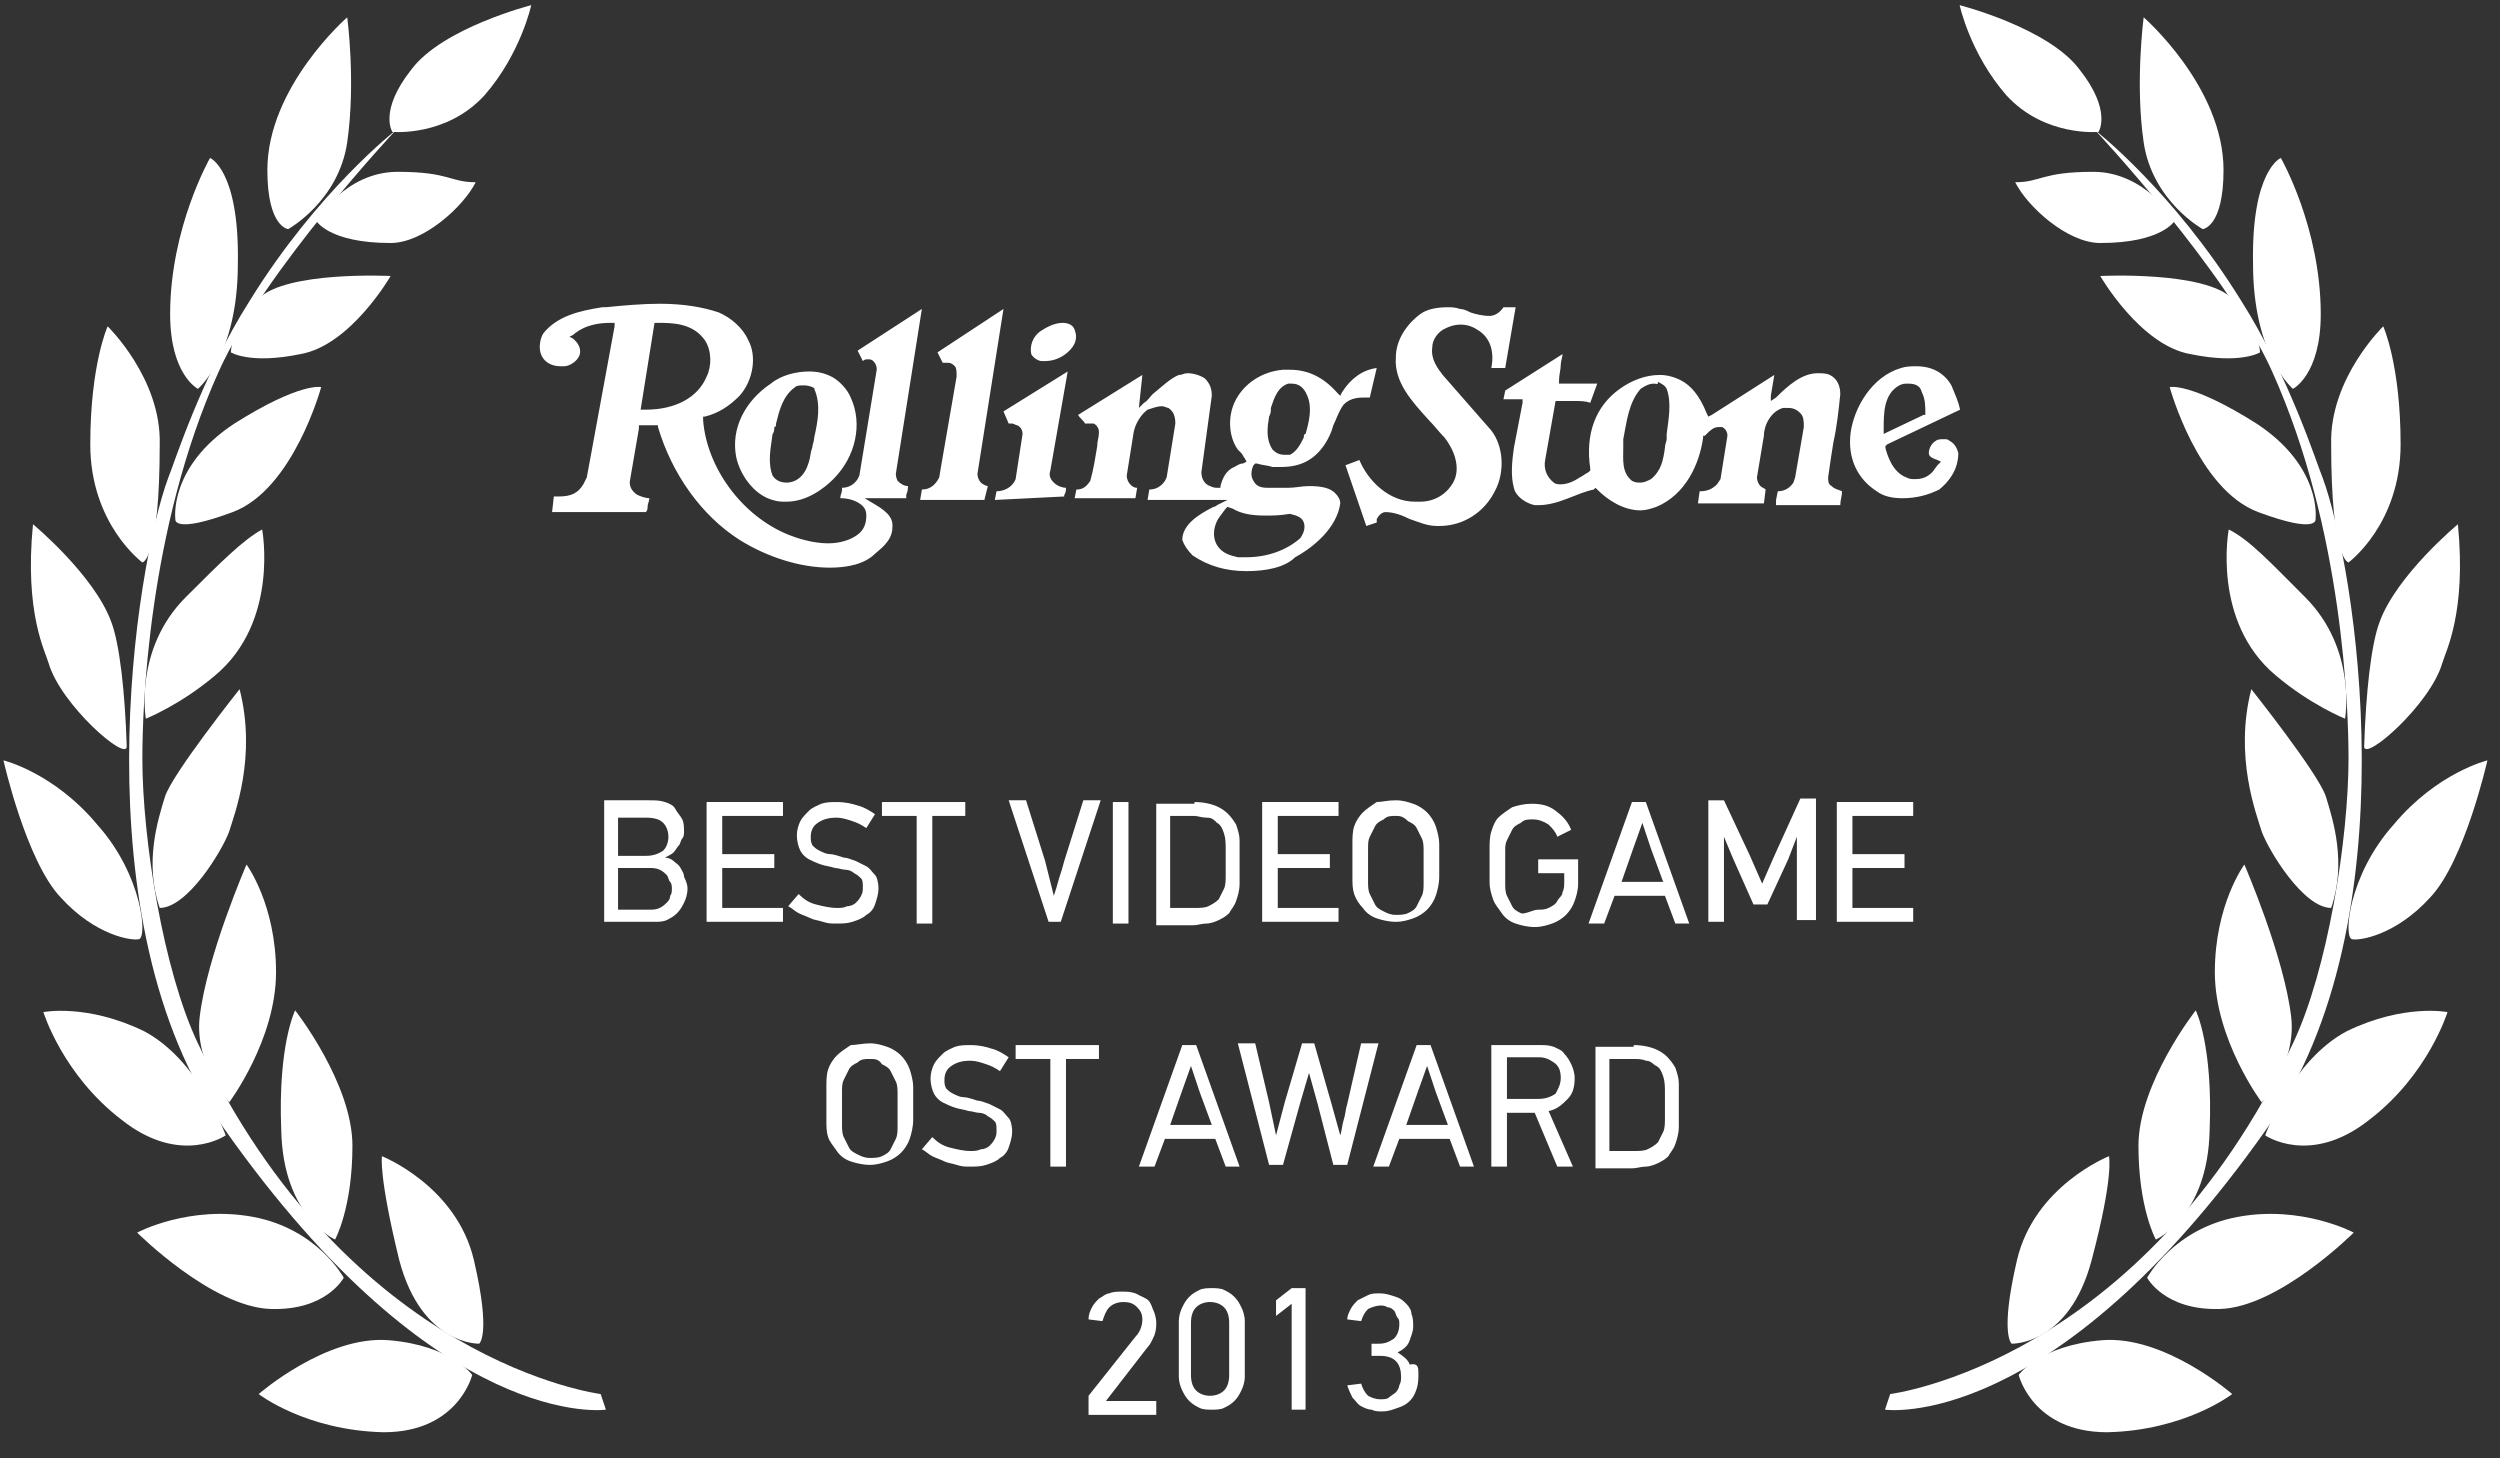 <?xml version="1.0" encoding="utf-8"?>
<!-- Generator: Adobe Illustrator 19.0.1, SVG Export Plug-In . SVG Version: 6.00 Build 0)  -->
<svg version="1.1" id="Layer_1" xmlns:sketch="http://www.bohemiancoding.com/sketch/ns"
	 xmlns="http://www.w3.org/2000/svg" xmlns:xlink="http://www.w3.org/1999/xlink" x="0px" y="0px" viewBox="-211 100.5 144 84"
	 style="enable-background:new -211 100.5 144 84;" xml:space="preserve">
<rect x="-211" y="100.5" width="144" height="84" fill="#333333" stroke="none"/>
<style type="text/css">
	.st0{fill:#FFFFFF;}
	.st1{enable-background:new    ;}
</style>
<title>award #1: rolling stone</title>
<desc>Created with Sketch.</desc>
<g id="Famous" sketch:type="MSPage">
	<g id="famous_game" transform="translate(-472, -598)" sketch:type="MSArtboardGroup">
		<g id="awards-white-horizontal" transform="translate(472, 595)" sketch:type="MSLayerGroup">
			<g id="award-_x23_1:-rolling-stone" transform="translate(0, 3.097)">
				<g id="laurel" sketch:type="MSShapeGroup">
					<g id="right-branch" transform="translate(108.275, 0)">
						<g id="Fill-1">
							<path class="st0" d="M-206.4,100.7c0,0,5.1,1.3,6.9,3.7c1.9,2.4,1.1,3.6,1.1,3.6s-3.1,0.3-5.3-2.1
								C-205.8,103.5-206.4,100.7-206.4,100.7"/>
						</g>
						<g id="Fill-2">
							<path class="st0" d="M-195.8,101.4c0,0,4.6,4,4.6,8.8c0,3.3-1.2,3.4-1.2,3.4s-2.9-1.6-3.4-5S-195.8,101.4-195.8,101.4"/>
						</g>
						<g id="Fill-3">
							<path class="st0" d="M-194,113.1c0,0-1.7-2.8-4.7-2.8c-3,0-3,0.6-4.5,0.6c0.7,1.4,3,3.5,4.9,3.5
								C-194.7,114.4-194,113.1-194,113.1"/>
						</g>
						<g id="Fill-4">
							<path class="st0" d="M-187.9,109.5c0,0,2.3,4,2.3,9c0,3.5-1.6,4.3-1.6,4.3s-2.3-1.9-2.3-7.2
								C-189.6,110.2-187.9,109.5-187.9,109.5"/>
						</g>
						<g id="Fill-5">
							<path class="st0" d="M-189.1,120.7c0,0,0-1.5-1.6-3.1c-1.6-1.6-7.6-1.3-7.6-1.3s2.3,4,5.2,4.5
								C-190.2,121.4-189.1,120.7-189.1,120.7"/>
						</g>
						<g id="Fill-6">
							<path class="st0" d="M-182,119.2c0,0,1,2.2,1,6.8c0,4.6-3,6.8-3,6.8s-1-0.1-1-6.8C-185.1,122.2-182,119.2-182,119.2"/>
						</g>
						<g id="Fill-7">
							<path class="st0" d="M-185.9,130.3c0,0,0.4-3-3.4-5.5c-3.8-2.4-5-2.1-5-2.1s1.6,5.9,5.1,7.2
								C-185.7,131.2-185.9,130.3-185.9,130.3"/>
						</g>
						<g id="Fill-8">
							<path class="st0" d="M-177.7,130.6c0,0-3.5,2.9-4.5,5.6c-0.5,1.3-0.8,4.1-0.9,7.2c0,0.9,3.8-2.4,4.5-4.8
								C-178.4,137.9-177.2,135.7-177.7,130.6"/>
						</g>
						<g id="Fill-9">
							<path class="st0" d="M-190.9,130.9c0,0-1,5.3,2.7,8.4c2,1.7,4,2.5,4,2.5s0.7-4-2.3-7C-188.5,132.8-189.7,131.5-190.9,130.9"
								/>
						</g>
						<g id="Fill-10">
							<path class="st0" d="M-176,144.2c0,0-1.3,5.8-3.3,7.9c-2,2.2-4.1,2.5-4.5,2.4c-0.5-0.1-0.2-3.7,2.4-6.6
								C-178.9,144.9-176,144.2-176,144.2"/>
						</g>
						<g id="Fill-11">
							<path class="st0" d="M-189.6,140.1c0,0,3.9,4.9,4.3,6.2c0.4,1.3,1.2,3.8,0.3,6.4c-1.6,0-3.6-3.3-4-4.4
								C-189.3,147.3-190.6,144-189.6,140.1"/>
						</g>
						<g id="Fill-12">
							<path class="st0" d="M-190,150.2c0,0,2.3,5.3,2.7,8.8c0.3,2.7-1.7,4.9-1.7,4.9s-2.7-3.6-2.7-7.5
								C-191.7,152.5-190,150.2-190,150.2"/>
						</g>
						<g id="Fill-13">
							<path class="st0" d="M-178.3,158.7c0,0-1.1,3.6-4.5,6.2c-3.4,2.7-6,0.9-6,0.9s1.5-4.3,4.7-6
								C-180.8,158.2-178.3,158.7-178.3,158.7"/>
						</g>
						<g id="Fill-14">
							<path class="st0" d="M-192.8,158.6c0,0-3.3,4.2-3.3,7.8c0,3.6,1,5.4,1,5.4s3-1.3,3.1-6.3
								C-191.8,160.6-192.8,158.6-192.8,158.6"/>
						</g>
						<g id="Fill-15">
							<path class="st0" d="M-183.7,171.4c0,0-3-1.6-6.7-0.9c-3.7,0.7-5.2,3.5-5.2,3.5s1,1.9,4.2,1.8
								C-188,175.7-183.7,171.4-183.7,171.4"/>
						</g>
						<g id="Fill-16">
							<path class="st0" d="M-197.8,167c0,0-4.3,1.7-5.3,6c-1,4.3-0.3,4.8-0.3,4.8s3.3,0.1,4.6-4.8
								C-197.5,168.1-197.8,167-197.8,167"/>
						</g>
						<g id="Fill-17">
							<path class="st0" d="M-190.7,180.7c0,0-3.9-3.4-7.5-3.1c-3.6,0.3-4.8,2-4.8,2s0.8,3.3,5.1,3.3
								C-193.4,182.8-190.7,180.7-190.7,180.7"/>
						</g>
						<g id="Fill-18">
							<path class="st0" d="M-210.7,181.6c0,0,9.6,1.4,22-16.2c8.4-11.9,5.1-32.4,3.2-37.5c-0.3-0.7-1.9-5.8-4.7-10.2
								c-3.9-6.3-8.4-9.8-8.4-9.8s7.6,8.1,10.2,13.9c4.1,9.1,4.4,19.5,4.4,22.3c0,4.6-1.2,12.2-3.2,16.4
								c-8.7,18.4-23.2,20.2-23.2,20.2L-210.7,181.6"/>
						</g>
					</g>
					<g id="left-branch">
						<g id="Fill-19">
							<path class="st0" d="M-180.4,100.7c0,0-5.1,1.3-6.9,3.7c-1.9,2.4-1.1,3.6-1.1,3.6s3.1,0.3,5.3-2.1
								C-181,103.5-180.4,100.7-180.4,100.7"/>
						</g>
						<g id="Fill-20">
							<path class="st0" d="M-191,101.4c0,0-4.6,4-4.6,8.8c0,3.3,1.2,3.4,1.2,3.4s2.9-1.6,3.4-5C-190.5,105.1-191,101.4-191,101.4"
								/>
						</g>
						<g id="Fill-21">
							<path class="st0" d="M-192.8,113.1c0,0,1.7-2.8,4.7-2.8c3,0,3,0.6,4.5,0.6c-0.7,1.4-3,3.5-4.9,3.5
								C-192.1,114.4-192.8,113.1-192.8,113.1"/>
						</g>
						<g id="Fill-22">
							<path class="st0" d="M-198.9,109.5c0,0-2.3,4-2.3,9c0,3.5,1.6,4.3,1.6,4.3s2.3-1.9,2.3-7.2
								C-197.2,110.2-198.9,109.5-198.9,109.5"/>
						</g>
						<g id="Fill-23">
							<path class="st0" d="M-197.7,120.7c0,0,0-1.5,1.6-3.1c1.6-1.6,7.6-1.3,7.6-1.3s-2.3,4-5.2,4.5
								C-196.6,121.4-197.7,120.7-197.7,120.7"/>
						</g>
						<g id="Fill-24">
							<path class="st0" d="M-204.8,119.2c0,0-1,2.2-1,6.8c0,4.6,3,6.8,3,6.8s1-0.1,1-6.8C-201.7,122.2-204.8,119.2-204.8,119.2"/>
						</g>
						<g id="Fill-25">
							<path class="st0" d="M-200.9,130.3c0,0-0.4-3,3.4-5.5c3.8-2.4,5-2.1,5-2.1s-1.6,5.9-5.1,7.2
								C-201.1,131.2-200.9,130.3-200.9,130.3"/>
						</g>
						<g id="Fill-26">
							<path class="st0" d="M-209.1,130.6c0,0,3.5,2.9,4.5,5.6c0.5,1.3,0.8,4.1,0.9,7.2c0,0.9-3.8-2.4-4.5-4.8
								C-208.4,137.9-209.6,135.7-209.1,130.6"/>
						</g>
						<g id="Fill-27">
							<path class="st0" d="M-195.9,130.9c0,0,1,5.3-2.7,8.4c-2,1.7-4,2.5-4,2.5s-0.7-4,2.3-7C-198.3,132.8-197,131.5-195.9,130.9"
								/>
						</g>
						<g id="Fill-28">
							<path class="st0" d="M-210.8,144.2c0,0,1.3,5.8,3.3,7.9c2,2.2,4.1,2.5,4.5,2.4c0.5-0.1,0.2-3.7-2.4-6.6
								C-207.9,144.9-210.8,144.2-210.8,144.2"/>
						</g>
						<g id="Fill-29">
							<path class="st0" d="M-197.2,140.1c0,0-3.9,4.9-4.3,6.2c-0.4,1.3-1.2,3.8-0.3,6.4c1.6,0,3.6-3.3,4-4.4
								C-197.5,147.3-196.2,144-197.2,140.1"/>
						</g>
						<g id="Fill-30">
							<path class="st0" d="M-196.8,150.2c0,0-2.3,5.3-2.7,8.8c-0.3,2.7,1.7,4.9,1.7,4.9s2.7-3.6,2.7-7.5
								C-195.1,152.5-196.8,150.2-196.8,150.2"/>
						</g>
						<g id="Fill-31">
							<path class="st0" d="M-208.5,158.7c0,0,1.1,3.6,4.5,6.2c3.4,2.7,6,0.9,6,0.9s-1.5-4.3-4.7-6
								C-206,158.2-208.5,158.7-208.5,158.7"/>
						</g>
						<g id="Fill-32">
							<path class="st0" d="M-194,158.6c0,0,3.3,4.2,3.3,7.8c0,3.6-1,5.4-1,5.4s-3-1.3-3.1-6.3C-195,160.6-194,158.6-194,158.6"/>
						</g>
						<g id="Fill-33">
							<path class="st0" d="M-203.1,171.4c0,0,3-1.6,6.7-0.9c3.7,0.7,5.2,3.5,5.2,3.5s-1,1.9-4.2,1.8
								C-198.8,175.7-203.1,171.4-203.1,171.4"/>
						</g>
						<g id="Fill-34">
							<path class="st0" d="M-189,167c0,0,4.3,1.7,5.3,6c1,4.3,0.3,4.8,0.3,4.8s-3.3,0.1-4.6-4.8C-189.2,168.1-189,167-189,167"/>
						</g>
						<g id="Fill-35">
							<path class="st0" d="M-196.1,180.7c0,0,3.9-3.4,7.5-3.1c3.6,0.3,4.8,2,4.8,2s-0.8,3.3-5.1,3.3
								C-193.4,182.8-196.1,180.7-196.1,180.7"/>
						</g>
						<g id="Fill-36">
							<path class="st0" d="M-176.1,181.6c0,0-9.6,1.4-22-16.2c-8.4-11.9-5.1-32.4-3.2-37.5c0.3-0.7,1.9-5.8,4.7-10.2
								c3.9-6.3,8.4-9.8,8.4-9.8s-7.6,8.1-10.2,13.9c-4.1,9.1-4.4,19.5-4.4,22.3c0,4.6,1.2,12.2,3.2,16.4
								c8.7,18.4,23.2,20.2,23.2,20.2L-176.1,181.6"/>
						</g>
					</g>
				</g>
				<g id="rolling-stone-logo">
					<path sketch:type="MSShapeGroup" class="st0" d="M-139.2,133.3c-1.2,0-2.2-0.3-3.1-0.9c-0.3-0.3-0.5-0.6-0.6-0.9
						c0-0.9,1-1.5,1.8-1.9c0.1,0,0.2-0.1,0.2-0.1l0.6-0.3l-0.7,0l-3.9,0l0.1-0.6c0.4,0,0.7-0.2,0.9-0.5l0,0l0,0l0.1-0.2l0,0l0,0
						l0.5-3.1l0,0l0,0c0-0.4-0.1-0.7-0.4-0.9l0,0l0,0c-0.1,0-0.2-0.1-0.4-0.1c-0.2,0-0.5,0.1-0.8,0.2c-0.4,0.3-0.7,0.8-0.8,1.3
						l-0.4,2.5l0,0l0,0c0,0.2,0.1,0.4,0.2,0.5l0,0l0,0c0.1,0.1,0.2,0.2,0.4,0.2l-0.1,0.6h-3.5l0.1-0.5c0.4,0,0.6-0.2,0.8-0.5l0,0
						l0,0c0.2-0.7,0.3-1.4,0.4-2c0-0.3,0.1-0.5,0.1-0.8c0-0.2-0.1-0.4-0.3-0.5l0,0l0,0c-0.1,0-0.1,0-0.2,0c-0.1,0-0.2,0-0.3,0
						c-0.1-0.2-0.3-0.3-0.4-0.5l3.7-2.3l-0.2,1.9l0.3-0.3c0.2-0.1,0.3-0.3,0.5-0.5c0.5-0.4,1-0.9,1.5-1.1c0.2,0,0.3-0.1,0.5-0.1
						c0.3,0,0.7,0.1,1,0.3c0.3,0.3,0.4,0.6,0.4,1l-0.6,4.4l0,0v0c0,0.4,0.2,0.7,0.5,0.8c0.2,0.1,0.3,0.1,0.5,0.1h0.1l0-0.1
						c0.1-0.4,0.3-0.9,0.8-1.1c0.2-0.1,0.3-0.2,0.5-0.2l0.2-0.1l-0.1-0.2c-0.1-0.1-0.1-0.2-0.2-0.3c-0.1-0.1-0.1-0.1-0.2-0.2l0,0
						l0,0c-0.5-0.7-0.6-1.8-0.2-2.7c0.5-1.1,1.6-1.8,2.8-1.9c0.1,0,0.3,0,0.4,0c1,0,1.9,0.4,2.7,1.3l0.2,0.2l0.1-0.2
						c0.5-0.8,1.2-1.3,2-1.4l-0.4,1.7c-0.1,0-0.2,0-0.3,0c-0.3,0-0.8,0-1.2,0.4c-0.3,0.4-0.4,0.8-0.6,1.2c-0.1,0.4-0.3,0.8-0.5,1.1
						l0,0l0,0c-0.6,0.9-1.4,1.3-2.5,1.3c-0.2,0-0.3,0-0.5,0c-0.3-0.1-0.6-0.1-0.9-0.2l-0.1,0l-0.1,0.1c-0.1,0.2-0.2,0.6,0,0.9l0,0
						l0,0c0.2,0.4,0.6,0.4,0.9,0.4c0.1,0,0.3,0,0.4,0c0.1,0,0.2,0,0.3,0c0.1,0,0.3,0,0.4,0c0.4,0,0.8-0.1,1.2-0.1
						c0.7,0,1.2,0.1,1.5,0.4c0.2,0.2,0.3,0.4,0.3,0.6c-0.2,1.4-1.5,2.5-2.6,3.1C-137,133.1-138.1,133.3-139.2,133.3L-139.2,133.3z
						 M-140.3,129.6l-0.1,0.1l-0.3,0.4l0,0l0,0c-0.4,0.5-0.5,1.2-0.2,1.7l0,0l0,0c0.3,0.5,0.8,0.6,1.2,0.7l0,0l0,0
						c0.2,0,0.3,0,0.5,0c1.2,0,2.3-0.4,3.1-1.1l0,0l0,0c0.2-0.3,0.3-0.6,0.2-0.9l0,0l0,0c-0.1-0.3-0.4-0.4-0.8-0.5l0,0l0,0
						c-0.6,0.1-1,0.1-1.4,0.1c-0.8,0-1.4-0.1-1.9-0.4L-140.3,129.6L-140.3,129.6z M-136.6,122.5c-0.1,0-0.1,0-0.2,0l0,0l0,0
						c-0.6,0.2-0.8,0.8-1,1.4l0,0.1l0,0l0,0c0,0.1,0,0.2-0.1,0.4c-0.1,0.6-0.2,1.3,0.2,1.9l0,0l0,0c0.2,0.2,0.4,0.3,0.7,0.3
						c0.1,0,0.2,0,0.3,0l0,0l0,0c0.4-0.2,0.6-0.6,0.8-1l0,0l0,0l0,0c0-0.1,0-0.2,0.1-0.2c0.2-0.7,0.4-1.5,0.1-2.2l0,0l0,0
						C-135.9,122.7-136.2,122.5-136.6,122.5L-136.6,122.5z M-163.2,133.1c-1.7,0-3.6-0.6-5.2-1.6c-2.2-1.4-3.9-3.8-4.7-6.5l0-0.1
						h-1.1l0,0.1l0,0.1l0,0l0,0l-0.5,2.9c-0.1,0.4,0.1,0.7,0.4,0.9c0.2,0.1,0.5,0.2,0.7,0.2c0,0.2-0.1,0.3-0.1,0.5
						c0,0.1,0,0.2-0.1,0.3h-5.4l0.1-0.9c0.1,0,0.2,0,0.3,0c0.7,0,1.1-0.2,1.4-0.7l0,0l0,0l0.2-0.4l0,0l0,0l1.6-8.7l0,0v-0.2h-0.2
						c-0.7,0-1.5,0.1-2.2,0.7l-0.2,0.1l0.2,0.1c0.1,0.1,0.5,0.4,0.4,0.9c-0.1,0.4-0.6,0.7-0.9,0.7c-0.1,0-0.1,0-0.2,0
						c-0.5,0-0.9-0.2-1.1-0.6c-0.2-0.4-0.1-1,0.1-1.3c0.8-1,2.1-1.3,3.4-1.5l0.1,0l0.1,0c1-0.1,2.1-0.2,3.1-0.2
						c1.4,0,2.5,0.2,3.4,0.5c0.7,0.3,1.4,0.9,1.7,1.6l0,0l0,0c0.5,0.9,0.3,2.3-0.5,3.2c-0.6,0.6-1.2,1-2,1.2l-0.1,0l0,0.2
						c0.2,2.7,2.2,5.5,4.9,6.6c0.5,0.2,1.4,0.5,2.3,0.5c0.7,0,1.3-0.2,1.7-0.5c0.4-0.3,0.5-0.7,0.5-1.1c0-0.3-0.1-0.5-0.4-0.7l0,0
						l0,0c-0.3-0.2-0.7-0.3-1.1-0.3c0-0.2,0.1-0.3,0.1-0.5c0,0,0-0.1,0-0.1c0.4,0,0.7-0.2,0.9-0.5l0,0l0,0l0.1-0.2l0,0l0,0l1-6.1
						l0,0v0c0-0.1,0-0.3-0.2-0.5c-0.1-0.1-0.2-0.1-0.3-0.1c-0.1,0-0.2,0-0.3,0.1l-0.3-0.6l3.7-2.4l-1.5,9.5c0,0.2,0.1,0.4,0.1,0.4
						l0,0l0,0c0.2,0.2,0.4,0.3,0.6,0.3c0,0.1,0,0.3-0.1,0.5c0,0.1,0,0.1,0,0.2c-0.1,0-0.2,0-0.3,0c-0.2,0-0.3,0-0.5,0
						c-0.4,0-0.7,0-1,0l-0.6,0l0.5,0.3l0,0c0.5,0.3,1.2,0.7,1.1,1.4l0,0l0,0c0,0.8-0.8,1.3-1,1.5
						C-161.2,132.9-162.2,133.1-163.2,133.1L-163.2,133.1z M-173.3,119l-0.8,5l0.2,0c0,0,0.1,0,0.1,0c1.7,0,3-0.7,3.5-1.9
						c0.3-0.6,0.3-1.5-0.1-2.1c-0.7-1-1.9-1-2.7-1L-173.3,119L-173.3,119z M-128.1,130.7c0,0-0.1,0-0.1,0c-0.6,0-1-0.2-1.6-0.4
						c-0.4-0.2-0.9-0.4-1.4-0.4l0,0h0c-0.2,0-0.4,0.2-0.5,0.4l0,0l0,0l0,0.2l-0.6,0.2l-1.2-3.5l0.8-0.3c0.5,1.2,1.7,2.4,3.2,2.4
						c0.1,0,0.2,0,0.3,0c0.8,0,1.5-0.4,1.9-1.1c0.4-0.7,0.2-1.7-0.5-2.6c-0.3-0.3-0.6-0.7-0.9-1c-1-1.1-2-2.2-1.9-3.6
						c0-1,0.6-1.9,1.4-2.5c0.4-0.3,1-0.4,1.6-0.4c0.2,0,0.4,0,0.7,0.1c0.2,0,0.4,0.1,0.6,0.2c0.3,0.1,0.7,0.2,1.1,0.2
						c0.3,0,0.6-0.2,0.8-0.5h0.7l-0.6,3.5h-0.8c0.2-1-0.1-1.8-0.8-2.2c-0.3-0.2-0.6-0.3-1-0.3c-0.3,0-0.6,0.1-0.8,0.2
						c-0.5,0.2-0.8,0.7-0.8,1.1c-0.1,0.7,0.3,1.2,0.6,1.6l2.8,3.2c0.7,0.9,0.8,2.4,0.2,3.5l0,0l0,0
						C-125.5,129.9-126.7,130.7-128.1,130.7L-128.1,130.7z M-122.4,129.5c-0.1,0-0.1,0-0.2,0c-0.5-0.1-1.1-0.5-1.2-1
						c-0.2-0.7-0.1-1.6,0-2.3l0.5-2.6l0-0.2l-0.2,0l-0.9,0l0.1-0.5l3.3-2.1c0,0.2-0.1,0.4-0.1,0.6c0,0.3-0.1,0.6-0.1,0.9l0,0.2
						l0.2,0l2,0l-0.4,1.1c-0.3-0.1-0.6-0.1-0.9-0.1c-0.1,0-0.2,0-0.3,0c-0.1,0-0.2,0-0.3,0c-0.1,0-0.2,0-0.3,0l-0.2,0l-0.6,3.4
						c-0.1,0.5,0.1,1,0.5,1.3l0,0l0,0c0.1,0.1,0.3,0.1,0.4,0.1c0.4,0,0.8-0.2,1.1-0.4c0.2-0.1,0.3-0.2,0.5-0.3l0.1-0.1l0-0.1
						c-0.3-2,0.3-3.6,1.7-4.6c0.7-0.5,1.5-0.8,2.3-0.8c0.4,0,0.8,0.1,1.2,0.3c0.6,0.3,1.1,0.9,1.5,1.9l0.1,0.2l0.2-0.1l3.6-2.3
						l-0.2,1.2l0,0.3l0.3-0.2l0,0l0,0l0,0l0,0c0.7-0.7,1.5-1.4,2.4-1.4c0.2,0,0.5,0,0.7,0.1c0.4,0.2,0.6,0.6,0.6,1.1
						c-0.1,1-0.2,1.9-0.4,2.8c-0.1,0.6-0.2,1.3-0.3,2c0,0.2,0,0.4,0.2,0.5l0,0l0,0c0.2,0.2,0.4,0.2,0.6,0.3c0,0.3-0.1,0.5-0.1,0.8
						h-3.7l0-0.3l0.1-0.5c0.4,0,0.7-0.2,0.9-0.5l0,0l0,0l0.1-0.3l0,0l0,0l0.5-2.9c0-0.3,0-0.6-0.2-0.8c-0.2-0.2-0.4-0.3-0.7-0.3
						c-0.1,0-0.2,0-0.3,0c-0.7,0.2-1.1,1-1.1,1.6l-0.4,2.4l0,0l0,0c0,0.2,0.1,0.4,0.2,0.5l0,0l0,0c0.1,0.1,0.2,0.1,0.3,0.2l-0.1,0.8
						h-3.8l0.1-0.7c0,0,0,0,0,0c0.4,0,0.7-0.1,1-0.4l0,0l0,0l0.2-0.3l0,0l0,0l0.4-2.5c0-0.2-0.1-0.4-0.3-0.5l0,0l0,0
						c-0.1,0-0.2,0-0.2,0c-0.3,0-0.5,0.2-0.7,0.4c0,0-0.1,0.1-0.1,0.1l-0.1,0l0,0.1c-0.2,1.5-1,3.3-2.7,4c-0.3,0.1-0.6,0.2-0.9,0.2
						c-1,0-1.9-0.6-2.5-1.2l-0.1-0.1l-0.1,0.1l0,0C-120.2,128.8-121.2,129.5-122.4,129.5L-122.4,129.5z M-115.7,122.5
						c-0.3,0-0.5,0.1-0.8,0.3l0,0l0,0c-0.7,0.8-0.8,1.9-1,2.9c0,0.1,0,0.2,0,0.3l0,0l0,0c0,0.1,0,0.2,0,0.2c0,0.7-0.1,1.4,0.5,1.9
						l0,0l0,0c0.2,0.1,0.3,0.1,0.5,0.1c0.2,0,0.4-0.1,0.6-0.2l0,0l0,0c0.6-0.5,0.7-1.1,0.8-1.8c0-0.2,0.1-0.4,0.1-0.5l0,0l0,0
						c0-0.1,0-0.2,0-0.3c0.1-0.8,0.3-1.8,0-2.6l0,0l0,0c-0.1-0.2-0.3-0.3-0.5-0.4C-115.5,122.6-115.6,122.5-115.7,122.5
						L-115.7,122.5z M-165.7,129.3c-0.3,0-0.5,0-0.8-0.1c-1.1-0.3-1.9-1.5-2.1-2.5c-0.3-1.6,0.5-3.2,2-4.2c0.6-0.5,1.5-0.7,2.2-0.7
						c0.5,0,0.9,0.1,1.3,0.3c0.4,0.2,0.9,0.7,1.1,1.2c0.7,1.5,0.3,3.4-1,4.7C-163.5,128.5-164.5,129.3-165.7,129.3L-165.7,129.3z
						 M-164.7,122.6c-0.2,0-0.4,0-0.5,0.1l0,0l0,0c-0.7,0.5-0.9,1.3-1.1,2.1c0,0.1,0,0.2-0.1,0.2l0,0l0,0c0,0.1,0,0.3-0.1,0.4
						c-0.1,0.8-0.3,1.6,0,2.4l0,0l0,0c0.2,0.3,0.5,0.4,0.8,0.4c0,0,0.1,0,0.1,0c0.9-0.1,1.2-1,1.3-1.7c0-0.1,0.1-0.3,0.1-0.4l0,0
						l0,0c0-0.1,0.1-0.3,0.1-0.5c0.2-0.9,0.4-1.9,0-2.8C-164,122.8-164.3,122.6-164.7,122.6L-164.7,122.6z M-154.3,129.2h-3.7
						l0.1-0.6c0.5,0,0.8-0.3,1-0.7l0,0l0,0l0.1-0.6l0.9-5.2c0-0.3,0-0.5-0.1-0.6c-0.1-0.1-0.2-0.2-0.4-0.2c-0.1,0-0.2,0-0.3,0l0,0
						l0,0c0,0,0,0,0,0l-0.3-0.6l3.8-2.5l-1.5,9.5l0,0v0c0,0.2,0.1,0.4,0.2,0.5c0.1,0.1,0.3,0.2,0.4,0.2L-154.3,129.2L-154.3,129.2z
						 M-153.7,129.2l0.1-0.5c0.4,0,0.9-0.2,1.1-0.7l0,0l0,0l0.4-2.6l0,0v0c0-0.2-0.1-0.4-0.3-0.5c-0.1,0-0.2-0.1-0.3-0.1
						c-0.1,0-0.2,0-0.2,0l-0.3-0.7l3.7-2.3l-1,5.7c-0.1,0.3,0,0.5,0.2,0.7l0,0l0,0c0.2,0.2,0.5,0.3,0.7,0.3c0,0.1,0,0.3-0.1,0.4
						c0,0,0,0.1,0,0.1L-153.7,129.2L-153.7,129.2z M-101.4,129.1c-0.6,0-1.1-0.1-1.5-0.4c-1.1-0.7-1.7-1.9-1.5-3.4
						c0.2-1.4,1.2-3.2,2.9-3.7c0.3-0.1,0.6-0.1,0.9-0.1c0.9,0,1.6,0.4,2,1.1c0.2,0.5,0.4,0.9,0.5,1.4l-4.2,2l-0.1,0.1l0,0.1
						c0.1,0.4,0.4,1.4,1.2,1.7c0.2,0.1,0.3,0.1,0.5,0.1c0.4,0,0.7-0.1,1-0.4l0.3-0.4l0.2-0.2l-0.2-0.1l0,0c-0.3-0.1-0.5-0.2-0.5-0.4
						l0,0l0,0c0-0.3,0.2-0.6,0.4-0.7c0.1-0.1,0.3-0.1,0.5-0.1c0.1,0,0.2,0,0.3,0.1l0,0l0,0c0.2,0.1,0.4,0.3,0.5,0.7
						c0,1-0.6,1.7-1.1,2.1C-99.9,128.9-100.6,129.1-101.4,129.1L-101.4,129.1z M-101.1,122.5c-0.2,0-0.3,0-0.5,0.1l0,0l0,0
						c-0.9,0.5-0.9,1.6-0.9,2.5l0,0.3l0.2-0.1l2.1-1l0.1,0v-0.1c0-0.4,0-0.8-0.2-1.2C-100.4,122.6-100.7,122.5-101.1,122.5
						L-101.1,122.5z M-150.8,121.2c-0.1,0-0.1,0-0.2,0c-0.2,0-0.5-0.2-0.6-0.4c-0.1-0.5,0.1-1,0.5-1.3c0.3-0.2,0.8-0.5,1.3-0.5
						c0.3,0,0.6,0.1,0.7,0.4c0.2,0.5,0,0.9-0.3,1.2C-149.8,121-150.3,121.2-150.8,121.2L-150.8,121.2z"/>
				</g>
				<g class="st1">
					<path class="st0" d="M-171.4,151.6c0,0.3-0.1,0.6-0.2,0.8c-0.1,0.2-0.2,0.4-0.4,0.6c-0.2,0.2-0.4,0.3-0.6,0.4s-0.5,0.1-0.7,0.1
						h-2.9v-7h2.6c0.3,0,0.6,0,0.9,0.1c0.3,0.1,0.5,0.2,0.6,0.4s0.3,0.4,0.4,0.6c0.1,0.2,0.1,0.5,0.1,0.7c0,0.1,0,0.3-0.1,0.4
						s-0.1,0.3-0.2,0.4c-0.1,0.1-0.2,0.3-0.3,0.4c-0.1,0.1-0.3,0.2-0.5,0.3v0c0.2,0,0.4,0.1,0.5,0.2s0.3,0.2,0.4,0.4
						c0.1,0.2,0.2,0.3,0.2,0.5C-171.4,151.3-171.4,151.5-171.4,151.6z M-175.4,147.4v2.3h1.6c0.4,0,0.7-0.1,1-0.3
						c0.2-0.2,0.3-0.5,0.3-0.8c0-0.3-0.1-0.6-0.3-0.8c-0.2-0.2-0.5-0.3-1-0.3H-175.4z M-175.4,150.4v2.4h1.8c0.2,0,0.4,0,0.6-0.1
						c0.2-0.1,0.3-0.2,0.4-0.3c0.1-0.1,0.2-0.2,0.2-0.4c0.1-0.1,0.1-0.3,0.1-0.4s0-0.3-0.1-0.4c-0.1-0.1-0.1-0.3-0.2-0.4
						c-0.1-0.1-0.2-0.2-0.4-0.3c-0.2-0.1-0.4-0.1-0.6-0.1H-175.4z"/>
					<path class="st0" d="M-170.3,153.6v-7h4.4v0.8h-3.5v2.2h3v0.8h-3v2.3h3.5v0.8H-170.3z"/>
					<path class="st0" d="M-160.4,151.6c0,0.3-0.1,0.6-0.2,0.9s-0.3,0.5-0.5,0.6c-0.2,0.2-0.5,0.3-0.8,0.4c-0.3,0.1-0.6,0.1-1,0.1
						c-0.2,0-0.4,0-0.7-0.1s-0.5-0.1-0.7-0.2s-0.5-0.2-0.7-0.3c-0.2-0.1-0.4-0.3-0.6-0.4l0.6-0.7c0.3,0.3,0.6,0.5,1,0.6
						c0.4,0.1,0.8,0.2,1.2,0.2c0.2,0,0.4,0,0.6-0.1c0.2,0,0.4-0.1,0.5-0.2c0.1-0.1,0.2-0.2,0.3-0.4c0.1-0.2,0.1-0.3,0.1-0.5
						c0-0.2,0-0.4-0.1-0.5c-0.1-0.1-0.2-0.2-0.4-0.3c-0.1-0.1-0.3-0.2-0.5-0.2s-0.4-0.1-0.6-0.1c-0.3-0.1-0.5-0.1-0.8-0.2
						c-0.3-0.1-0.5-0.2-0.7-0.3c-0.2-0.1-0.4-0.3-0.5-0.5c-0.1-0.2-0.2-0.5-0.2-0.9c0-0.3,0.1-0.6,0.2-0.8c0.1-0.2,0.3-0.4,0.5-0.6
						c0.2-0.2,0.5-0.3,0.7-0.4c0.3-0.1,0.6-0.1,0.9-0.1c0.5,0,0.9,0.1,1.2,0.2c0.4,0.1,0.7,0.3,1,0.5l-0.5,0.8
						c-0.3-0.2-0.5-0.3-0.8-0.4c-0.3-0.1-0.6-0.2-0.9-0.2c-0.5,0-0.8,0.1-1.1,0.3s-0.4,0.5-0.4,0.8c0,0.2,0,0.3,0.1,0.5
						c0.1,0.1,0.2,0.2,0.4,0.3c0.2,0.1,0.4,0.2,0.6,0.2s0.5,0.1,0.8,0.2c0.2,0,0.4,0.1,0.7,0.2c0.2,0.1,0.4,0.2,0.6,0.3
						c0.2,0.1,0.3,0.3,0.5,0.5C-160.5,150.9-160.4,151.2-160.4,151.6z"/>
					<path class="st0" d="M-157.3,147.4v6.2h-0.9v-6.2h-2v-0.8h4.8v0.8H-157.3z"/>
					<path class="st0" d="M-150.3,152c0.1-0.3,0.2-0.6,0.3-1c0.1-0.3,0.2-0.6,0.3-1l1.1-3.5h1l-2.3,7h-0.7l-2.3-7h1l1.1,3.5
						L-150.3,152L-150.3,152z"/>
					<path class="st0" d="M-146.9,153.6v-7h0.9v7H-146.9z"/>
					<path class="st0" d="M-142.2,146.6c0.5,0,1,0.1,1.4,0.3c0.4,0.2,0.7,0.5,1,1c0.1,0.3,0.2,0.6,0.2,0.9c0,0.3,0,0.7,0,1.2
						c0,0.5,0,0.9,0,1.3c0,0.4-0.1,0.7-0.2,1c-0.1,0.3-0.3,0.5-0.4,0.7c-0.2,0.2-0.4,0.3-0.6,0.4c-0.2,0.1-0.5,0.2-0.7,0.2
						c-0.3,0-0.5,0.1-0.8,0.1h-2.1v-7H-142.2z M-140.4,149.4c0-0.4,0-0.7-0.1-1s-0.2-0.5-0.4-0.6c-0.2-0.2-0.3-0.3-0.6-0.3
						s-0.5-0.1-0.7-0.1h-1.4v5.3h1.4c0.3,0,0.6,0,0.8-0.1c0.2-0.1,0.4-0.2,0.6-0.4c0.1-0.2,0.2-0.4,0.3-0.6c0.1-0.2,0.1-0.5,0.1-0.8
						V149.4z"/>
					<path class="st0" d="M-138.3,153.6v-7h4.4v0.8h-3.5v2.2h3v0.8h-3v2.3h3.5v0.8H-138.3z"/>
					<path class="st0" d="M-130.6,146.5c0.4,0,0.7,0.1,1,0.2c0.3,0.1,0.6,0.3,0.8,0.5c0.2,0.2,0.4,0.5,0.5,0.8s0.2,0.7,0.2,1v1.9
						c0,0.4-0.1,0.8-0.2,1.1c-0.1,0.3-0.3,0.6-0.5,0.8s-0.5,0.4-0.8,0.5c-0.3,0.1-0.6,0.2-1,0.2c-0.4,0-0.8-0.1-1.1-0.2
						c-0.3-0.1-0.6-0.3-0.8-0.6c-0.2-0.2-0.4-0.5-0.5-0.8c-0.1-0.3-0.1-0.6-0.1-1v-1.9c0-0.3,0-0.7,0.1-1c0.1-0.3,0.3-0.6,0.5-0.8
						c0.2-0.2,0.5-0.4,0.8-0.6C-131.4,146.6-131.1,146.5-130.6,146.5z M-130.6,147.4c-0.3,0-0.5,0-0.7,0.2c-0.2,0.1-0.4,0.2-0.5,0.4
						c-0.1,0.2-0.2,0.4-0.3,0.6c-0.1,0.2-0.1,0.4-0.1,0.7v1.9c0,0.2,0,0.5,0.1,0.7c0.1,0.2,0.2,0.4,0.3,0.6c0.1,0.2,0.3,0.3,0.5,0.4
						c0.2,0.1,0.4,0.2,0.7,0.2c0.2,0,0.5,0,0.7-0.1c0.2-0.1,0.4-0.2,0.5-0.4c0.1-0.2,0.2-0.4,0.3-0.6s0.1-0.5,0.1-0.7v-1.9
						c0-0.2,0-0.5-0.1-0.7s-0.2-0.4-0.3-0.6c-0.1-0.2-0.3-0.3-0.5-0.4C-130.2,147.4-130.4,147.4-130.6,147.4z"/>
					<path class="st0" d="M-122.4,152.8c0.2,0,0.4,0,0.6-0.1c0.2-0.1,0.4-0.2,0.5-0.4c0.1-0.2,0.3-0.3,0.3-0.5
						c0.1-0.2,0.1-0.4,0.1-0.6v-0.5h-1.5v-0.8h2.3v1.4c0,0.4-0.1,0.7-0.2,1s-0.3,0.6-0.5,0.8c-0.2,0.2-0.5,0.4-0.8,0.5
						c-0.3,0.1-0.6,0.2-1,0.2c-0.4,0-0.8-0.1-1.1-0.2c-0.3-0.1-0.6-0.3-0.8-0.6s-0.4-0.5-0.5-0.8s-0.2-0.6-0.2-1v-1.9
						c0-0.3,0-0.7,0.1-1c0.1-0.3,0.2-0.6,0.4-0.8c0.2-0.2,0.5-0.4,0.8-0.6c0.3-0.1,0.7-0.2,1.1-0.2c0.6,0,1,0.1,1.4,0.4
						s0.7,0.6,0.9,1.1l-0.8,0.4c-0.1-0.3-0.3-0.5-0.5-0.7c-0.3-0.2-0.6-0.3-0.9-0.3c-0.3,0-0.5,0-0.7,0.2c-0.2,0.1-0.4,0.2-0.5,0.4
						c-0.1,0.2-0.2,0.4-0.3,0.6c-0.1,0.2-0.1,0.4-0.1,0.6v1.9c0,0.2,0,0.5,0.1,0.7c0.1,0.2,0.2,0.4,0.3,0.6c0.1,0.2,0.3,0.3,0.5,0.4
						S-122.7,152.8-122.4,152.8z"/>
					<path class="st0" d="M-114.5,153.6l-0.6-1.6h-2.9l-0.6,1.6h-0.9l2.5-7h0.8l2.5,7H-114.5z M-115.9,149.3l-0.5-1.5h0l-0.5,1.4
						l-0.7,2h2.4L-115.9,149.3z"/>
					<path class="st0" d="M-107.5,153.6v-5l0,0l-0.5,1.3l-1.2,2.6h-0.8l-1.2-2.7l-0.5-1.2l0,0v4.9h-0.9v-7h0.9l1.5,3.2l0.7,1.6h0
						l0.7-1.6l1.5-3.3h0.9v7H-107.5z"/>
					<path class="st0" d="M-105.2,153.6v-7h4.4v0.8h-3.5v2.2h3v0.8h-3v2.3h3.5v0.8H-105.2z"/>
				</g>
				<g>
				</g>
				<g class="st1">
					<path class="st0" d="M-160.9,160.5c0.4,0,0.7,0.1,1,0.2c0.3,0.1,0.6,0.3,0.8,0.5c0.2,0.2,0.4,0.5,0.5,0.8s0.2,0.7,0.2,1v1.9
						c0,0.4-0.1,0.8-0.2,1.1c-0.1,0.3-0.3,0.6-0.5,0.8s-0.5,0.4-0.8,0.5c-0.3,0.1-0.6,0.2-1,0.2c-0.4,0-0.8-0.1-1.1-0.2
						c-0.3-0.1-0.6-0.3-0.8-0.6s-0.4-0.5-0.5-0.8s-0.1-0.6-0.1-1v-1.9c0-0.3,0-0.7,0.1-1s0.3-0.6,0.5-0.8c0.2-0.2,0.5-0.4,0.8-0.6
						C-161.7,160.6-161.3,160.5-160.9,160.5z M-160.9,161.4c-0.3,0-0.5,0-0.7,0.2c-0.2,0.1-0.4,0.2-0.5,0.4
						c-0.1,0.2-0.2,0.4-0.3,0.6c-0.1,0.2-0.1,0.4-0.1,0.7v1.9c0,0.2,0,0.5,0.1,0.7c0.1,0.2,0.2,0.4,0.3,0.6c0.1,0.2,0.3,0.3,0.5,0.4
						c0.2,0.1,0.4,0.2,0.7,0.2c0.2,0,0.5,0,0.7-0.1c0.2-0.1,0.4-0.2,0.5-0.4c0.1-0.2,0.2-0.4,0.3-0.6c0.1-0.2,0.1-0.5,0.1-0.7v-1.9
						c0-0.2,0-0.5-0.1-0.7c-0.1-0.2-0.2-0.4-0.3-0.6c-0.1-0.2-0.3-0.3-0.5-0.4C-160.4,161.4-160.6,161.4-160.9,161.4z"/>
					<path class="st0" d="M-152.7,165.6c0,0.3-0.1,0.6-0.2,0.9s-0.3,0.5-0.5,0.6c-0.2,0.2-0.5,0.3-0.8,0.4c-0.3,0.1-0.6,0.1-1,0.1
						c-0.2,0-0.4,0-0.7-0.1s-0.5-0.1-0.7-0.2s-0.5-0.2-0.7-0.3c-0.2-0.1-0.4-0.3-0.6-0.4l0.6-0.7c0.3,0.3,0.6,0.5,1,0.6
						c0.4,0.1,0.8,0.2,1.2,0.2c0.2,0,0.4,0,0.6-0.1c0.2,0,0.4-0.1,0.5-0.2c0.1-0.1,0.2-0.2,0.3-0.4c0.1-0.2,0.1-0.3,0.1-0.5
						c0-0.2,0-0.4-0.1-0.5c-0.1-0.1-0.2-0.2-0.4-0.3c-0.1-0.1-0.3-0.2-0.5-0.2s-0.4-0.1-0.6-0.1c-0.3-0.1-0.5-0.1-0.8-0.2
						c-0.3-0.1-0.5-0.2-0.7-0.3c-0.2-0.1-0.4-0.3-0.5-0.5c-0.1-0.2-0.2-0.5-0.2-0.9c0-0.3,0.1-0.6,0.2-0.8c0.1-0.2,0.3-0.4,0.5-0.6
						c0.2-0.2,0.5-0.3,0.7-0.4c0.3-0.1,0.6-0.1,0.9-0.1c0.5,0,0.9,0.1,1.2,0.2c0.4,0.1,0.7,0.3,1,0.5l-0.5,0.8
						c-0.3-0.2-0.5-0.3-0.8-0.4c-0.3-0.1-0.6-0.2-0.9-0.2c-0.5,0-0.8,0.1-1.1,0.3s-0.4,0.5-0.4,0.8c0,0.2,0,0.3,0.1,0.5
						c0.1,0.1,0.2,0.2,0.4,0.3c0.2,0.1,0.4,0.2,0.6,0.2s0.5,0.1,0.8,0.2c0.2,0,0.4,0.1,0.7,0.2c0.2,0.1,0.4,0.2,0.6,0.3
						c0.2,0.1,0.3,0.3,0.5,0.5C-152.8,164.9-152.7,165.2-152.7,165.6z"/>
					<path class="st0" d="M-149.6,161.4v6.2h-0.9v-6.2h-2v-0.8h4.8v0.8H-149.6z"/>
					<path class="st0" d="M-140.4,167.6l-0.6-1.6h-2.9l-0.6,1.6h-0.9l2.5-7h0.8l2.5,7H-140.4z M-141.9,163.3l-0.5-1.5h0l-0.5,1.4
						l-0.7,2h2.4L-141.9,163.3z"/>
					<path class="st0" d="M-135.6,162.2l-0.5,1.7l-1,3.6h-0.8l-1.8-7h1l0.8,3.4l0.4,1.9l0,0l0.5-1.9l1-3.4h0.7l1,3.5l0.5,1.8h0
						c0.1-0.3,0.1-0.6,0.2-0.9c0.1-0.3,0.1-0.6,0.2-0.9l0.8-3.5h1l-1.8,7h-0.8l-0.9-3.5L-135.6,162.2L-135.6,162.2z"/>
					<path class="st0" d="M-126.9,167.6l-0.6-1.6h-2.9l-0.6,1.6h-0.9l2.5-7h0.8l2.5,7H-126.9z M-128.3,163.3l-0.5-1.5h0l-0.5,1.4
						l-0.7,2h2.4L-128.3,163.3z"/>
					<path class="st0" d="M-121.3,167.6l-1.3-3.1h-1.6v3.1h-0.9v-7h2.8c0.3,0,0.5,0,0.8,0.1c0.2,0.1,0.5,0.2,0.6,0.4
						c0.2,0.2,0.3,0.4,0.4,0.6s0.2,0.5,0.2,0.8c0,0.5-0.1,0.9-0.4,1.2s-0.6,0.6-1.1,0.7l1.4,3.2H-121.3z M-121.1,162.5
						c0-0.4-0.1-0.7-0.4-0.9s-0.5-0.3-0.9-0.3h-1.8v2.4h1.8c0.4,0,0.7-0.1,1-0.3C-121.3,163.2-121.1,162.9-121.1,162.5z"/>
					<path class="st0" d="M-116.9,160.6c0.5,0,1,0.1,1.4,0.3c0.4,0.2,0.7,0.5,1,1c0.1,0.3,0.2,0.6,0.2,0.9s0,0.7,0,1.2
						c0,0.5,0,0.9,0,1.3s-0.1,0.7-0.2,1c-0.1,0.3-0.3,0.5-0.4,0.7c-0.2,0.2-0.4,0.3-0.6,0.4c-0.2,0.1-0.5,0.2-0.7,0.2
						c-0.3,0-0.5,0.1-0.8,0.1h-2.1v-7H-116.9z M-115.1,163.4c0-0.4,0-0.7-0.1-1c-0.1-0.3-0.2-0.5-0.4-0.6s-0.3-0.3-0.6-0.3
						c-0.2-0.1-0.5-0.1-0.7-0.1h-1.4v5.3h1.4c0.3,0,0.6,0,0.8-0.1c0.2-0.1,0.4-0.2,0.6-0.4c0.1-0.2,0.2-0.4,0.3-0.6
						c0.1-0.2,0.1-0.5,0.1-0.8V163.4z"/>
				</g>
				<g>
				</g>
				<g class="st1">
					<path class="st0" d="M-148.3,181.6v-0.8l2.7-3.4c0.3-0.3,0.4-0.7,0.4-1c0-0.3-0.1-0.5-0.3-0.7s-0.4-0.3-0.8-0.3
						c-0.3,0-0.6,0.1-0.8,0.3c-0.2,0.2-0.3,0.5-0.4,0.8l-0.8-0.1c0-0.3,0.1-0.5,0.2-0.7c0.1-0.2,0.3-0.4,0.4-0.5
						c0.2-0.1,0.4-0.3,0.6-0.3c0.2-0.1,0.5-0.1,0.7-0.1c0.3,0,0.5,0,0.8,0.1c0.2,0.1,0.4,0.2,0.6,0.3c0.2,0.1,0.3,0.3,0.4,0.6
						c0.1,0.2,0.2,0.5,0.2,0.8c0,0.2,0,0.4-0.1,0.7c-0.1,0.2-0.2,0.5-0.4,0.7l-2.4,3.1h2.9v0.8H-148.3z"/>
					<path class="st0" d="M-139.3,179.7c0,0.3-0.1,0.6-0.2,0.8c-0.1,0.2-0.2,0.4-0.4,0.6c-0.2,0.2-0.4,0.3-0.6,0.4
						c-0.2,0.1-0.5,0.1-0.7,0.1s-0.5,0-0.7-0.1c-0.2-0.1-0.4-0.2-0.6-0.4c-0.2-0.2-0.3-0.4-0.4-0.6c-0.1-0.2-0.2-0.5-0.2-0.8v-3.2
						c0-0.3,0.1-0.6,0.2-0.8c0.1-0.2,0.2-0.4,0.4-0.6c0.2-0.2,0.4-0.3,0.6-0.4c0.2-0.1,0.5-0.1,0.7-0.1s0.5,0,0.7,0.1
						c0.2,0.1,0.4,0.2,0.6,0.4c0.2,0.2,0.3,0.4,0.4,0.6c0.1,0.2,0.2,0.5,0.2,0.8V179.7z M-140.2,176.6c0-0.4-0.1-0.7-0.3-0.9
						c-0.2-0.2-0.5-0.3-0.8-0.3s-0.6,0.1-0.8,0.3c-0.2,0.2-0.3,0.5-0.3,0.9v3c0,0.4,0.1,0.7,0.3,0.9c0.2,0.2,0.5,0.3,0.8,0.3
						s0.6-0.1,0.8-0.3c0.2-0.2,0.3-0.5,0.3-0.9V176.6z"/>
					<path class="st0" d="M-135.8,181.6h-0.8v-6.1l-0.9,0.7l0-0.9l0.9-0.7h0.8V181.6z"/>
					<path class="st0" d="M-129.3,179.5c0,0.3,0,0.6-0.1,0.9c-0.1,0.3-0.2,0.5-0.4,0.7c-0.2,0.2-0.4,0.3-0.7,0.4
						c-0.3,0.1-0.5,0.2-0.9,0.2c-0.2,0-0.4,0-0.6-0.1c-0.2,0-0.4-0.1-0.6-0.2c-0.2-0.1-0.3-0.3-0.5-0.5c-0.1-0.2-0.2-0.4-0.3-0.7
						l0.8-0.1c0.1,0.3,0.2,0.5,0.4,0.7c0.2,0.1,0.4,0.2,0.7,0.2c0.2,0,0.4,0,0.5-0.1s0.3-0.2,0.4-0.3c0.1-0.1,0.2-0.3,0.2-0.4
						c0.1-0.2,0.1-0.3,0.1-0.5c0-0.4-0.1-0.7-0.3-0.9s-0.5-0.3-0.9-0.3h-0.5v-0.7h0.4c0.4,0,0.6-0.1,0.9-0.3
						c0.2-0.2,0.3-0.5,0.3-0.8c0-0.2,0-0.3-0.1-0.4s-0.1-0.3-0.2-0.4c-0.1-0.1-0.2-0.2-0.4-0.2c-0.1-0.1-0.3-0.1-0.4-0.1
						c-0.2,0-0.5,0.1-0.7,0.2c-0.2,0.2-0.3,0.4-0.4,0.7l-0.8-0.1c0-0.2,0.1-0.4,0.2-0.6s0.3-0.4,0.4-0.5c0.2-0.1,0.4-0.2,0.6-0.3
						c0.2-0.1,0.4-0.1,0.7-0.1c0.3,0,0.6,0.1,0.9,0.2s0.4,0.2,0.6,0.4c0.2,0.2,0.3,0.4,0.3,0.6c0.1,0.2,0.1,0.5,0.1,0.7
						c0,0.3-0.1,0.5-0.2,0.8s-0.3,0.5-0.7,0.7c0.3,0.2,0.6,0.4,0.7,0.7C-129.3,178.9-129.3,179.2-129.3,179.5z"/>
				</g>
			</g>
		</g>
	</g>
</g>
</svg>
